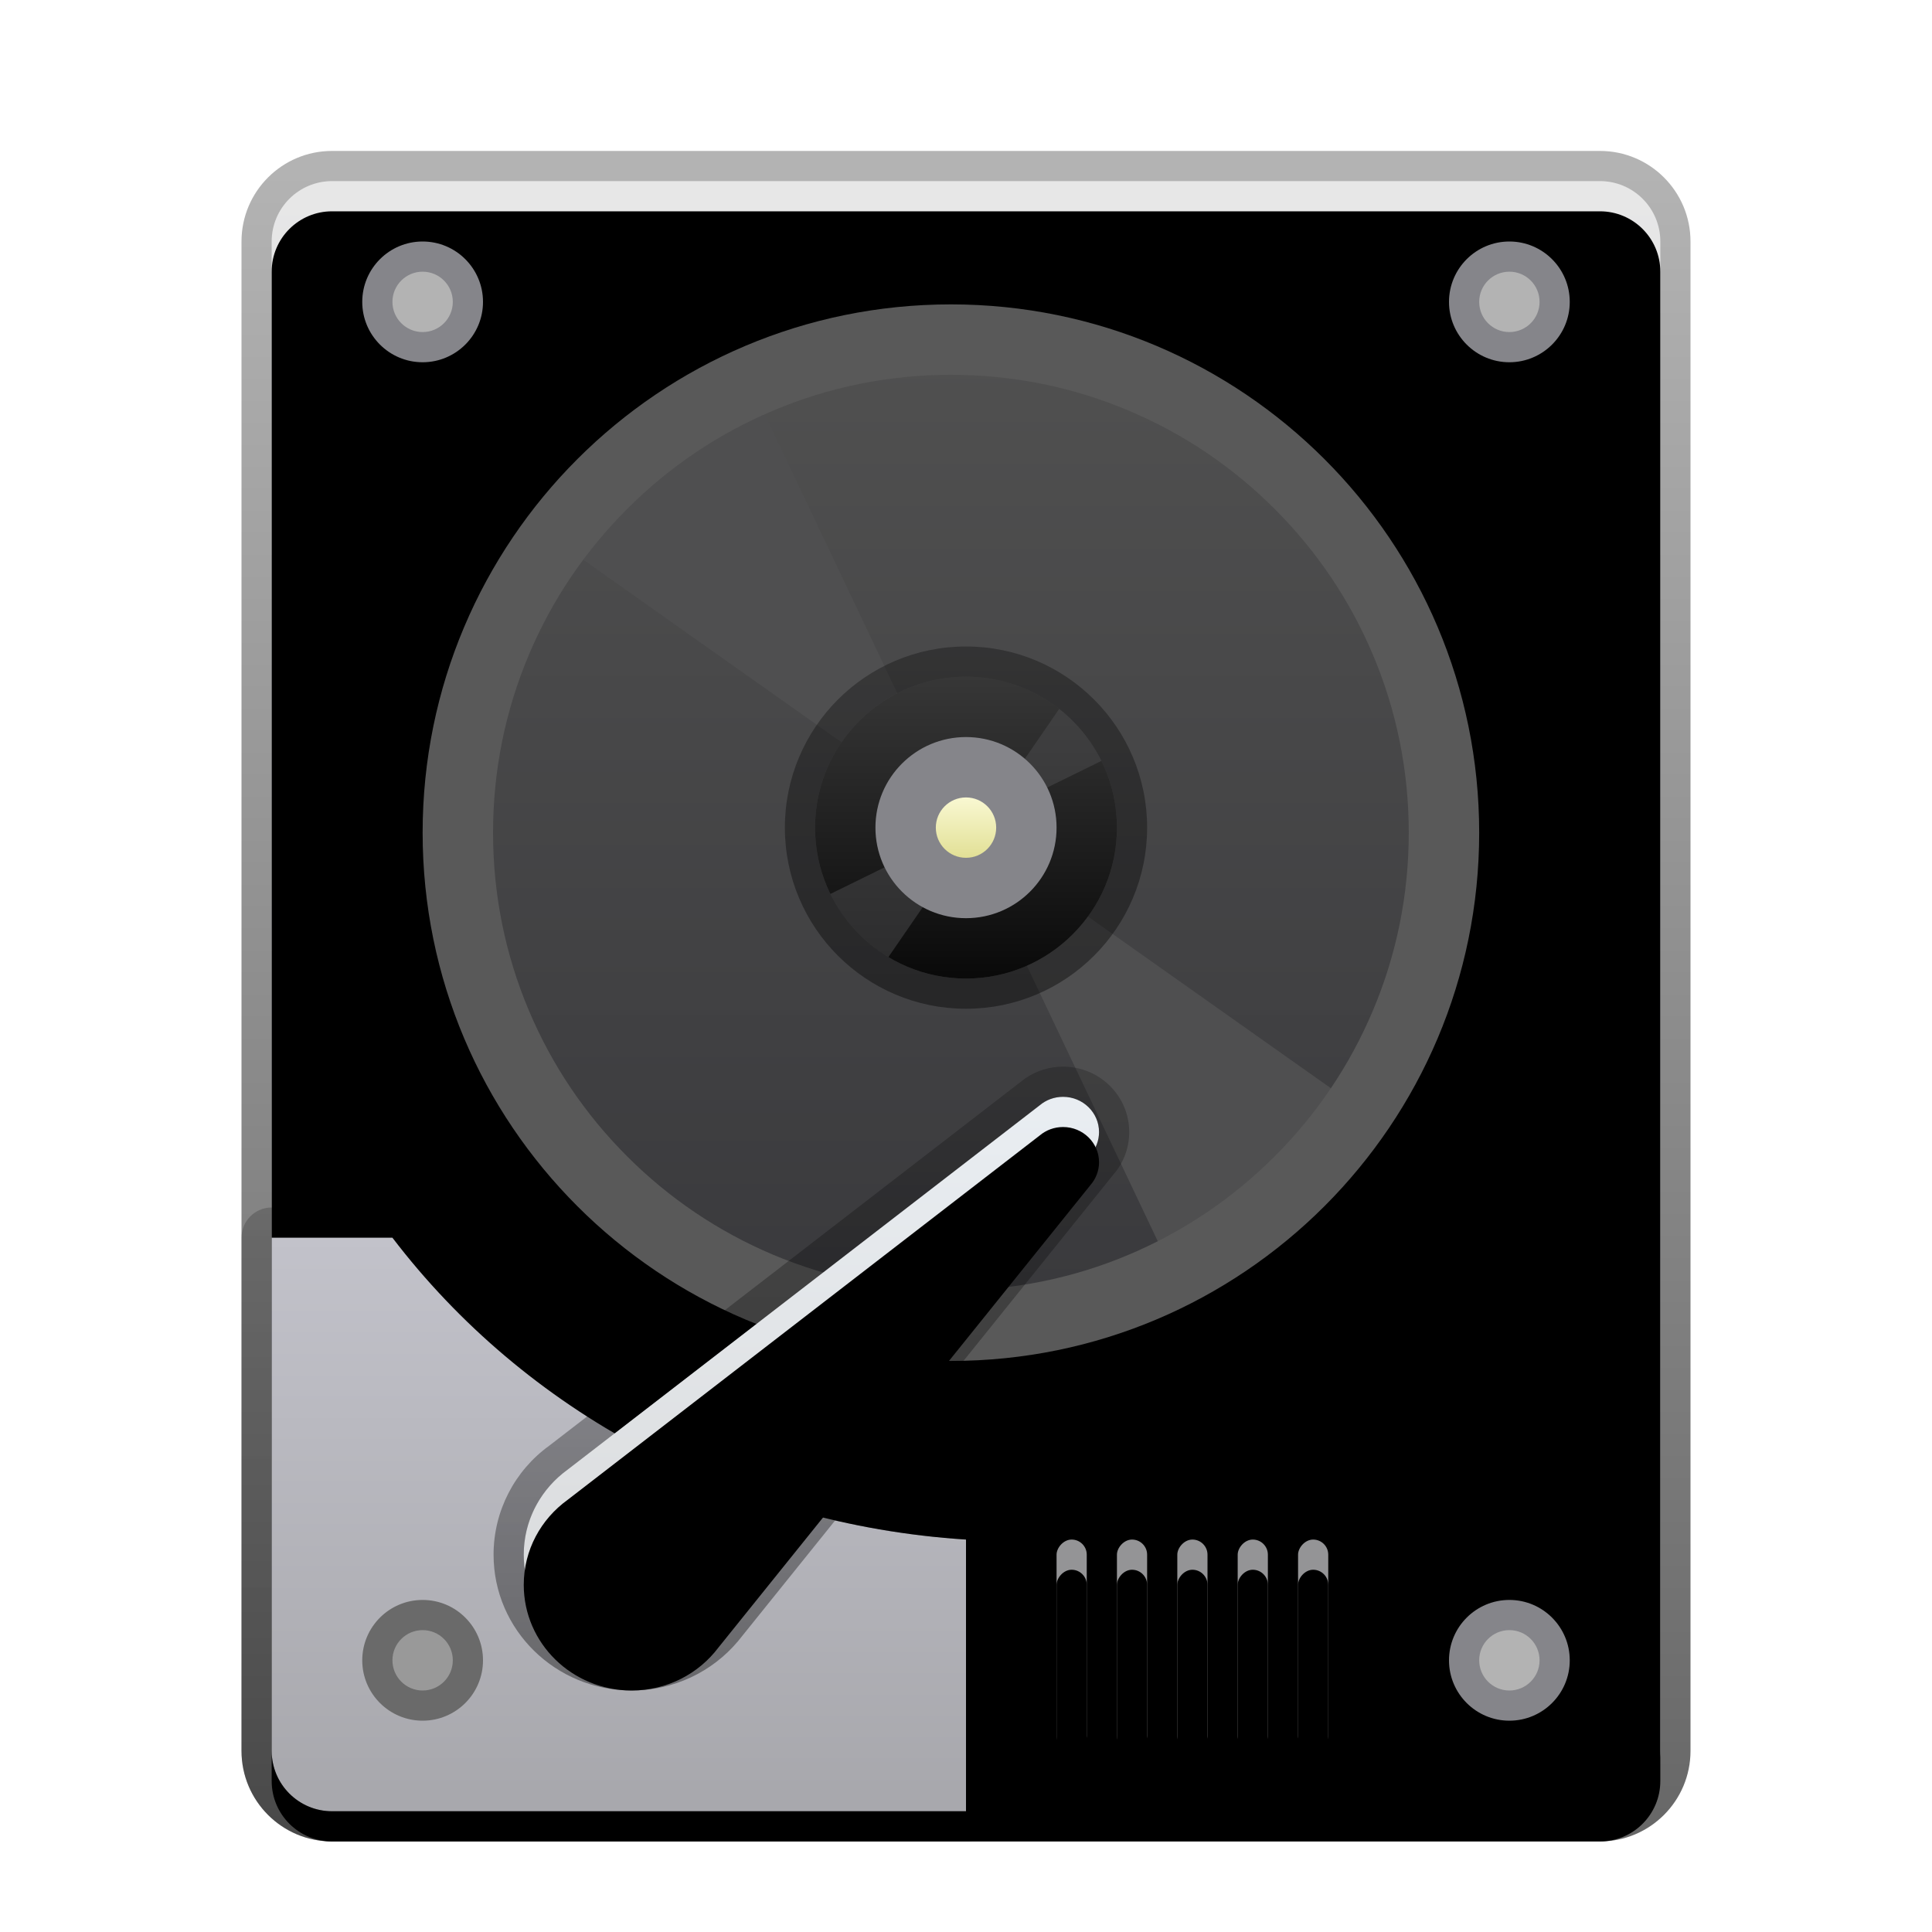 <svg xmlns="http://www.w3.org/2000/svg" xmlns:xlink="http://www.w3.org/1999/xlink" width="64" height="64" viewBox="0 0 64 64">
  <defs>
    <filter id="gparted-a" width="133.3%" height="128.6%" x="-16.7%" y="-14.3%" filterUnits="objectBoundingBox">
      <feOffset dy="1" in="SourceAlpha" result="shadowOffsetOuter1"/>
      <feGaussianBlur in="shadowOffsetOuter1" result="shadowBlurOuter1" stdDeviation="1.5"/>
      <feColorMatrix in="shadowBlurOuter1" result="shadowMatrixOuter1" values="0 0 0 0 0   0 0 0 0 0   0 0 0 0 0  0 0 0 0.2 0"/>
      <feMerge>
        <feMergeNode in="shadowMatrixOuter1"/>
        <feMergeNode in="SourceGraphic"/>
      </feMerge>
    </filter>
    <linearGradient id="gparted-b" x1="50%" x2="50%" y1="0%" y2="100%">
      <stop offset="0%" stop-color="#E7E7E7"/>
      <stop offset="100%" stop-color="#D0D1D6"/>
    </linearGradient>
    <path id="gparted-c" d="M45,55 L3,55 C1.895,55 1,54.105 1,53 L1,3 C1,1.895 1.895,1 3,1 L45,1 C46.105,1 47,1.895 47,3 L47,53 C47,54.105 46.105,55 45,55 Z"/>
    <filter id="gparted-d" width="102.2%" height="101.9%" x="-1.1%" y="-.9%" filterUnits="objectBoundingBox">
      <feOffset dy="1" in="SourceAlpha" result="shadowOffsetInner1"/>
      <feComposite in="shadowOffsetInner1" in2="SourceAlpha" k2="-1" k3="1" operator="arithmetic" result="shadowInnerInner1"/>
      <feColorMatrix in="shadowInnerInner1" values="0 0 0 0 1   0 0 0 0 1   0 0 0 0 1  0 0 0 0.5 0"/>
    </filter>
    <linearGradient id="gparted-e" x1="50%" x2="50%" y1="1.046%" y2="100%">
      <stop offset="0%" stop-opacity=".298"/>
      <stop offset="100%" stop-opacity=".596"/>
    </linearGradient>
    <linearGradient id="gparted-f" x1="50%" x2="50%" y1="0%" y2="100%">
      <stop offset=".022%" stop-color="#C2C2CA"/>
      <stop offset="96.195%" stop-color="#A8A8AD"/>
    </linearGradient>
    <linearGradient id="gparted-g" x1="50%" x2="50%" y1="1.426%" y2="100%">
      <stop offset="0%" stop-opacity=".2"/>
      <stop offset="100%" stop-opacity=".296"/>
    </linearGradient>
    <linearGradient id="gparted-h" x1="50%" x2="50%" y1="0%" y2="100%">
      <stop offset="0%" stop-color="#505050"/>
      <stop offset="100%" stop-color="#39393C"/>
    </linearGradient>
    <linearGradient id="gparted-i" x1="50%" x2="50%" y1="0%" y2="98.637%">
      <stop offset="0%" stop-color="#373737"/>
      <stop offset="100%" stop-color="#0A0A0A"/>
    </linearGradient>
    <linearGradient id="gparted-j" x1="50%" x2="50%" y1="0%" y2="100%">
      <stop offset="0%" stop-opacity=".301"/>
      <stop offset="100%" stop-opacity=".404"/>
    </linearGradient>
    <linearGradient id="gparted-k" x1="50%" x2="50%" y1="100%" y2="0%">
      <stop offset="0%" stop-color="#E2E096"/>
      <stop offset="100%" stop-color="#F9F8D2"/>
    </linearGradient>
    <filter id="gparted-l" width="176%" height="177.4%" x="-38%" y="-38.7%" filterUnits="objectBoundingBox">
      <feOffset dy="1" in="SourceAlpha" result="shadowOffsetOuter1"/>
      <feGaussianBlur in="shadowOffsetOuter1" result="shadowBlurOuter1" stdDeviation="1.5"/>
      <feColorMatrix in="shadowBlurOuter1" result="shadowMatrixOuter1" values="0 0 0 0 0   0 0 0 0 0   0 0 0 0 0  0 0 0 0.2 0"/>
      <feMerge>
        <feMergeNode in="shadowMatrixOuter1"/>
        <feMergeNode in="SourceGraphic"/>
      </feMerge>
    </filter>
    <linearGradient id="gparted-m" x1="50%" x2="50%" y1="-16.455%" y2="95.587%">
      <stop offset="0%" stop-color="#ECF1F6"/>
      <stop offset="100%" stop-color="#D9DADB"/>
    </linearGradient>
    <path id="gparted-n" d="M7.448,18.244 L19.774,2.921 C19.951,2.716 20.057,2.453 20.057,2.166 C20.057,1.523 19.523,1 18.865,1 C18.572,1 18.304,1.103 18.096,1.277 L2.452,13.351 C1.57,13.988 1,15.012 1,16.166 C1,18.1 2.6,19.666 4.573,19.666 C5.753,19.666 6.798,19.107 7.448,18.244 Z"/>
    <filter id="gparted-o" width="105.2%" height="105.4%" x="-2.6%" y="-2.7%" filterUnits="objectBoundingBox">
      <feOffset dy="1" in="SourceAlpha" result="shadowOffsetInner1"/>
      <feComposite in="shadowOffsetInner1" in2="SourceAlpha" k2="-1" k3="1" operator="arithmetic" result="shadowInnerInner1"/>
      <feColorMatrix in="shadowInnerInner1" values="0 0 0 0 1   0 0 0 0 1   0 0 0 0 1  0 0 0 0.6 0"/>
    </filter>
    <linearGradient id="gparted-p" x1="50%" x2="50%" y1="0%" y2="100%">
      <stop offset="0%" stop-opacity=".204"/>
      <stop offset="100%" stop-opacity=".4"/>
    </linearGradient>
    <rect id="gparted-q" width="1" height="7" x="0" y="0" rx=".5"/>
    <filter id="gparted-r" width="500%" height="157.1%" x="-200%" y="-28.6%" filterUnits="objectBoundingBox">
      <feGaussianBlur in="SourceAlpha" result="shadowBlurInner1" stdDeviation="1.5"/>
      <feOffset dy="1" in="shadowBlurInner1" result="shadowOffsetInner1"/>
      <feComposite in="shadowOffsetInner1" in2="SourceAlpha" k2="-1" k3="1" operator="arithmetic" result="shadowInnerInner1"/>
      <feColorMatrix in="shadowInnerInner1" values="0 0 0 0 0   0 0 0 0 0   0 0 0 0 0  0 0 0 0.301 0"/>
    </filter>
    <rect id="gparted-s" width="1" height="7" x="2" y="0" rx=".5"/>
    <filter id="gparted-t" width="500%" height="157.1%" x="-200%" y="-28.6%" filterUnits="objectBoundingBox">
      <feGaussianBlur in="SourceAlpha" result="shadowBlurInner1" stdDeviation="1.5"/>
      <feOffset dy="1" in="shadowBlurInner1" result="shadowOffsetInner1"/>
      <feComposite in="shadowOffsetInner1" in2="SourceAlpha" k2="-1" k3="1" operator="arithmetic" result="shadowInnerInner1"/>
      <feColorMatrix in="shadowInnerInner1" values="0 0 0 0 0   0 0 0 0 0   0 0 0 0 0  0 0 0 0.301 0"/>
    </filter>
    <rect id="gparted-u" width="1" height="7" x="4" y="0" rx=".5"/>
    <filter id="gparted-v" width="500%" height="157.1%" x="-200%" y="-28.6%" filterUnits="objectBoundingBox">
      <feGaussianBlur in="SourceAlpha" result="shadowBlurInner1" stdDeviation="1.5"/>
      <feOffset dy="1" in="shadowBlurInner1" result="shadowOffsetInner1"/>
      <feComposite in="shadowOffsetInner1" in2="SourceAlpha" k2="-1" k3="1" operator="arithmetic" result="shadowInnerInner1"/>
      <feColorMatrix in="shadowInnerInner1" values="0 0 0 0 0   0 0 0 0 0   0 0 0 0 0  0 0 0 0.301 0"/>
    </filter>
    <rect id="gparted-w" width="1" height="7" x="6" y="0" rx=".5"/>
    <filter id="gparted-x" width="500%" height="157.1%" x="-200%" y="-28.6%" filterUnits="objectBoundingBox">
      <feGaussianBlur in="SourceAlpha" result="shadowBlurInner1" stdDeviation="1.5"/>
      <feOffset dy="1" in="shadowBlurInner1" result="shadowOffsetInner1"/>
      <feComposite in="shadowOffsetInner1" in2="SourceAlpha" k2="-1" k3="1" operator="arithmetic" result="shadowInnerInner1"/>
      <feColorMatrix in="shadowInnerInner1" values="0 0 0 0 0   0 0 0 0 0   0 0 0 0 0  0 0 0 0.301 0"/>
    </filter>
    <rect id="gparted-y" width="1" height="7" x="8" y="0" rx=".5"/>
    <filter id="gparted-z" width="500%" height="157.1%" x="-200%" y="-28.6%" filterUnits="objectBoundingBox">
      <feGaussianBlur in="SourceAlpha" result="shadowBlurInner1" stdDeviation="1.5"/>
      <feOffset dy="1" in="shadowBlurInner1" result="shadowOffsetInner1"/>
      <feComposite in="shadowOffsetInner1" in2="SourceAlpha" k2="-1" k3="1" operator="arithmetic" result="shadowInnerInner1"/>
      <feColorMatrix in="shadowInnerInner1" values="0 0 0 0 0   0 0 0 0 0   0 0 0 0 0  0 0 0 0.301 0"/>
    </filter>
  </defs>
  <g fill="none" fill-rule="evenodd">
    <g fill-rule="nonzero" filter="url(#gparted-a)" transform="translate(8 4)">
      <use fill="url(#gparted-b)" xlink:href="#gparted-c"/>
      <use fill="#000" filter="url(#gparted-d)" xlink:href="#gparted-c"/>
      <path fill="url(#gparted-e)" d="M45,0 L3,0 C1.343,0 0,1.343 0,3 L0,53 C0,54.657 1.343,56 3,56 L45,56 C46.657,56 48,54.657 48,53 L48,3 C48,1.343 46.657,0 45,0 Z M45,1 C46.105,1 47,1.895 47,3 L47,53 C47,54.105 46.105,55 45,55 L3,55 C1.895,55 1,54.105 1,53 L1,3 C1,1.895 1.895,1 3,1 L45,1 Z"/>
      <g transform="translate(4 3)">
        <g transform="translate(36)">
          <path fill="#85858A" d="M4,2.001 C4,3.105 3.104,4 2,4 C0.896,4 0,3.105 0,2.001 C0,0.896 0.896,0 2,0 C3.104,0 4,0.896 4,2.001 Z"/>
          <path fill="#B3B3B3" d="M2,1 C2,1.553 1.552,2 1,2 C0.448,2 0,1.553 0,1 C0,0.448 0.448,0 1,0 C1.552,0 2,0.448 2,1 Z" transform="matrix(1 0 0 -1 1 3)"/>
        </g>
        <path fill="#85858A" d="M4,2.001 C4,3.105 3.104,4 2,4 C0.896,4 1.11022302e-15,3.105 1.11022302e-15,2.001 C1.11022302e-15,0.896 0.896,0 2,0 C3.104,0 4,0.896 4,2.001 Z"/>
        <path fill="#B3B3B3" d="M2,1 C2,1.553 1.552,2 1,2 C0.448,2 5.55111512e-16,1.553 5.55111512e-16,1 C5.55111512e-16,0.448 0.448,0 1,0 C1.552,0 2,0.448 2,1 Z" transform="matrix(1 0 0 -1 1 3)"/>
      </g>
      <path fill="url(#gparted-f)" d="M5,36 L1,36 L1,53 C1,54.105 1.895,55 3,55 L24,55 L24,55 L24,46 C16.248,45.501 9.389,41.751 5,36 Z"/>
      <path fill="url(#gparted-g)" d="M5,35 L1,35 C0.448,35 0,35.448 0,36 L0,53 C0,54.657 1.343,56 3,56 L24,56 C24.552,56 25,55.552 25,55 L25,46 C25,45.473 24.591,45.036 24.064,45.002 C16.71,44.529 10.074,41 5.795,35.393 C5.606,35.145 5.312,35 5,35 Z M5,36 C9.301,41.636 15.974,45.35 23.536,45.966 L24,46 L24,55 L3,55 C1.946,55 1.082,54.184 1.005,53.149 L1,53 L1,36 L5,36 Z"/>
      <g transform="translate(6 5.083)">
        <path fill="url(#gparted-h)" d="M32,16.122 C32,24.837 24.837,32 16,32 C7.163,32 0,24.837 0,16.122 C0,7.164 7.163,0 16,0 C24.837,0 32,7.164 32,16.122" transform="translate(1.25 1.917)"/>
        <polygon fill="#4F4F50" points="3.277 25.699 32.177 8.729 26.138 2.745 9.118 31.921" transform="rotate(95 17.727 17.333)"/>
        <g transform="translate(12 11.333)">
          <path fill="url(#gparted-i)" d="M6,11 C3.239,11 1,8.761 1,6 C1,3.239 3.239,1 6,1 C8.761,1 11,3.239 11,6 C11,8.761 8.761,11 6,11 Z"/>
          <path fill="url(#gparted-j)" d="M6,0 C2.686,0 0,2.686 0,6 C0,9.314 2.686,12 6,12 C9.314,12 12,9.314 12,6 C12,2.686 9.314,0 6,0 Z M6,1 C8.761,1 11,3.239 11,6 C11,8.761 8.761,11 6,11 C3.239,11 1,8.761 1,6 C1,3.239 3.239,1 6,1 Z"/>
          <path fill="#4F4F50" d="M1.922,8.222 C1.096,7.727 0.426,6.999 0,6.13 L8.979,1.723 C8.646,1.049 8.166,0.46 7.58,-4.4408921e-16 L1.922,8.222 Z" opacity=".5" transform="translate(1.507 2.067)"/>
          <path fill="#85858A" d="M6,9 C4.343,9 3,7.657 3,6 C3,4.343 4.343,3 6,3 C7.657,3 9,4.343 9,6 C9,7.657 7.657,9 6,9 Z"/>
          <path fill="url(#gparted-k)" d="M7,6 C7,6.552 6.553,7 6,7 C5.448,7 5,6.552 5,6 C5,5.448 5.448,5 6,5 C6.553,5 7,5.448 7,6"/>
        </g>
        <path fill="#595959" d="M17.5,0 C7.836,0 0,7.835 0,17.5 C0,27.164 7.836,35 17.5,35 C27.164,35 35,27.164 35,17.5 C35,7.835 27.164,0 17.5,0 Z M28.224,28.224 C26.831,29.617 25.209,30.711 23.403,31.476 C21.535,32.266 19.549,32.666 17.5,32.666 C15.451,32.666 13.465,32.266 11.597,31.476 C9.791,30.711 8.169,29.617 6.776,28.224 C5.382,26.831 4.288,25.208 3.524,23.402 C2.734,21.534 2.333,19.549 2.333,17.5 C2.333,15.451 2.734,13.466 3.524,11.597 C4.288,9.791 5.382,8.17 6.776,6.776 C8.169,5.382 9.791,4.288 11.597,3.525 C13.465,2.734 15.451,2.333 17.5,2.333 C19.549,2.333 21.535,2.734 23.403,3.525 C25.209,4.288 26.831,5.382 28.224,6.776 C29.618,8.17 30.712,9.791 31.476,11.597 C32.266,13.466 32.667,15.451 32.667,17.5 C32.667,19.549 32.266,21.534 31.476,23.402 C30.712,25.208 29.618,26.831 28.224,28.224 Z"/>
      </g>
      <g filter="url(#gparted-l)" transform="translate(8.35 29.334)">
        <use fill="url(#gparted-m)" xlink:href="#gparted-n"/>
        <use fill="#000" filter="url(#gparted-o)" xlink:href="#gparted-n"/>
        <path fill="url(#gparted-p)" d="M18.865,0 C18.408,0 17.97,0.139 17.605,0.394 L1.841,12.559 C0.703,13.382 0,14.716 0,16.166 C0,18.657 2.052,20.666 4.573,20.666 C5.957,20.666 7.239,20.056 8.099,19.031 L20.554,3.548 C20.868,3.183 21.057,2.688 21.057,2.166 C21.057,0.965 20.07,0 18.865,0 Z M18.865,1 C19.523,1 20.057,1.523 20.057,2.166 C20.057,2.405 19.983,2.627 19.856,2.814 L19.774,2.921 L7.448,18.244 C6.798,19.107 5.753,19.666 4.573,19.666 C2.6,19.666 1,18.1 1,16.166 C1,15.084 1.501,14.117 2.29,13.475 L18.096,1.277 C18.304,1.103 18.572,1 18.865,1 Z"/>
      </g>
      <g transform="matrix(-1 0 0 1 36 46)">
        <use fill="#949496" xlink:href="#gparted-q"/>
        <use fill="#000" filter="url(#gparted-r)" xlink:href="#gparted-q"/>
        <use fill="#949496" xlink:href="#gparted-s"/>
        <use fill="#000" filter="url(#gparted-t)" xlink:href="#gparted-s"/>
        <use fill="#949496" xlink:href="#gparted-u"/>
        <use fill="#000" filter="url(#gparted-v)" xlink:href="#gparted-u"/>
        <use fill="#949496" xlink:href="#gparted-w"/>
        <use fill="#000" filter="url(#gparted-x)" xlink:href="#gparted-w"/>
        <use fill="#949496" xlink:href="#gparted-y"/>
        <use fill="#000" filter="url(#gparted-z)" xlink:href="#gparted-y"/>
      </g>
    </g>
    <g fill-rule="nonzero" transform="translate(48 53)">
      <path fill="#85858A" d="M4,2.001 C4,3.105 3.104,4 2,4 C0.896,4 0,3.105 0,2.001 C0,0.896 0.896,0 2,0 C3.104,0 4,0.896 4,2.001 Z"/>
      <path fill="#B3B3B3" d="M2,1 C2,1.553 1.552,2 1,2 C0.448,2 0,1.553 0,1 C0,0.448 0.448,0 1,0 C1.552,0 2,0.448 2,1 Z" transform="matrix(1 0 0 -1 1 3)"/>
    </g>
    <g fill-rule="nonzero" transform="translate(12 53)">
      <path fill="#6A6A6A" d="M4,2.001 C4,3.105 3.104,4 2,4 C0.896,4 0,3.105 0,2.001 C0,0.896 0.896,0 2,0 C3.104,0 4,0.896 4,2.001 Z"/>
      <path fill="#999" d="M2,1 C2,1.553 1.552,2 1,2 C0.448,2 1.11022302e-16,1.553 1.11022302e-16,1 C1.11022302e-16,0.448 0.448,4.4408921e-16 1,4.4408921e-16 C1.552,4.4408921e-16 2,0.448 2,1 Z" transform="matrix(1 0 0 -1 1 3)"/>
    </g>
  </g>
</svg>
